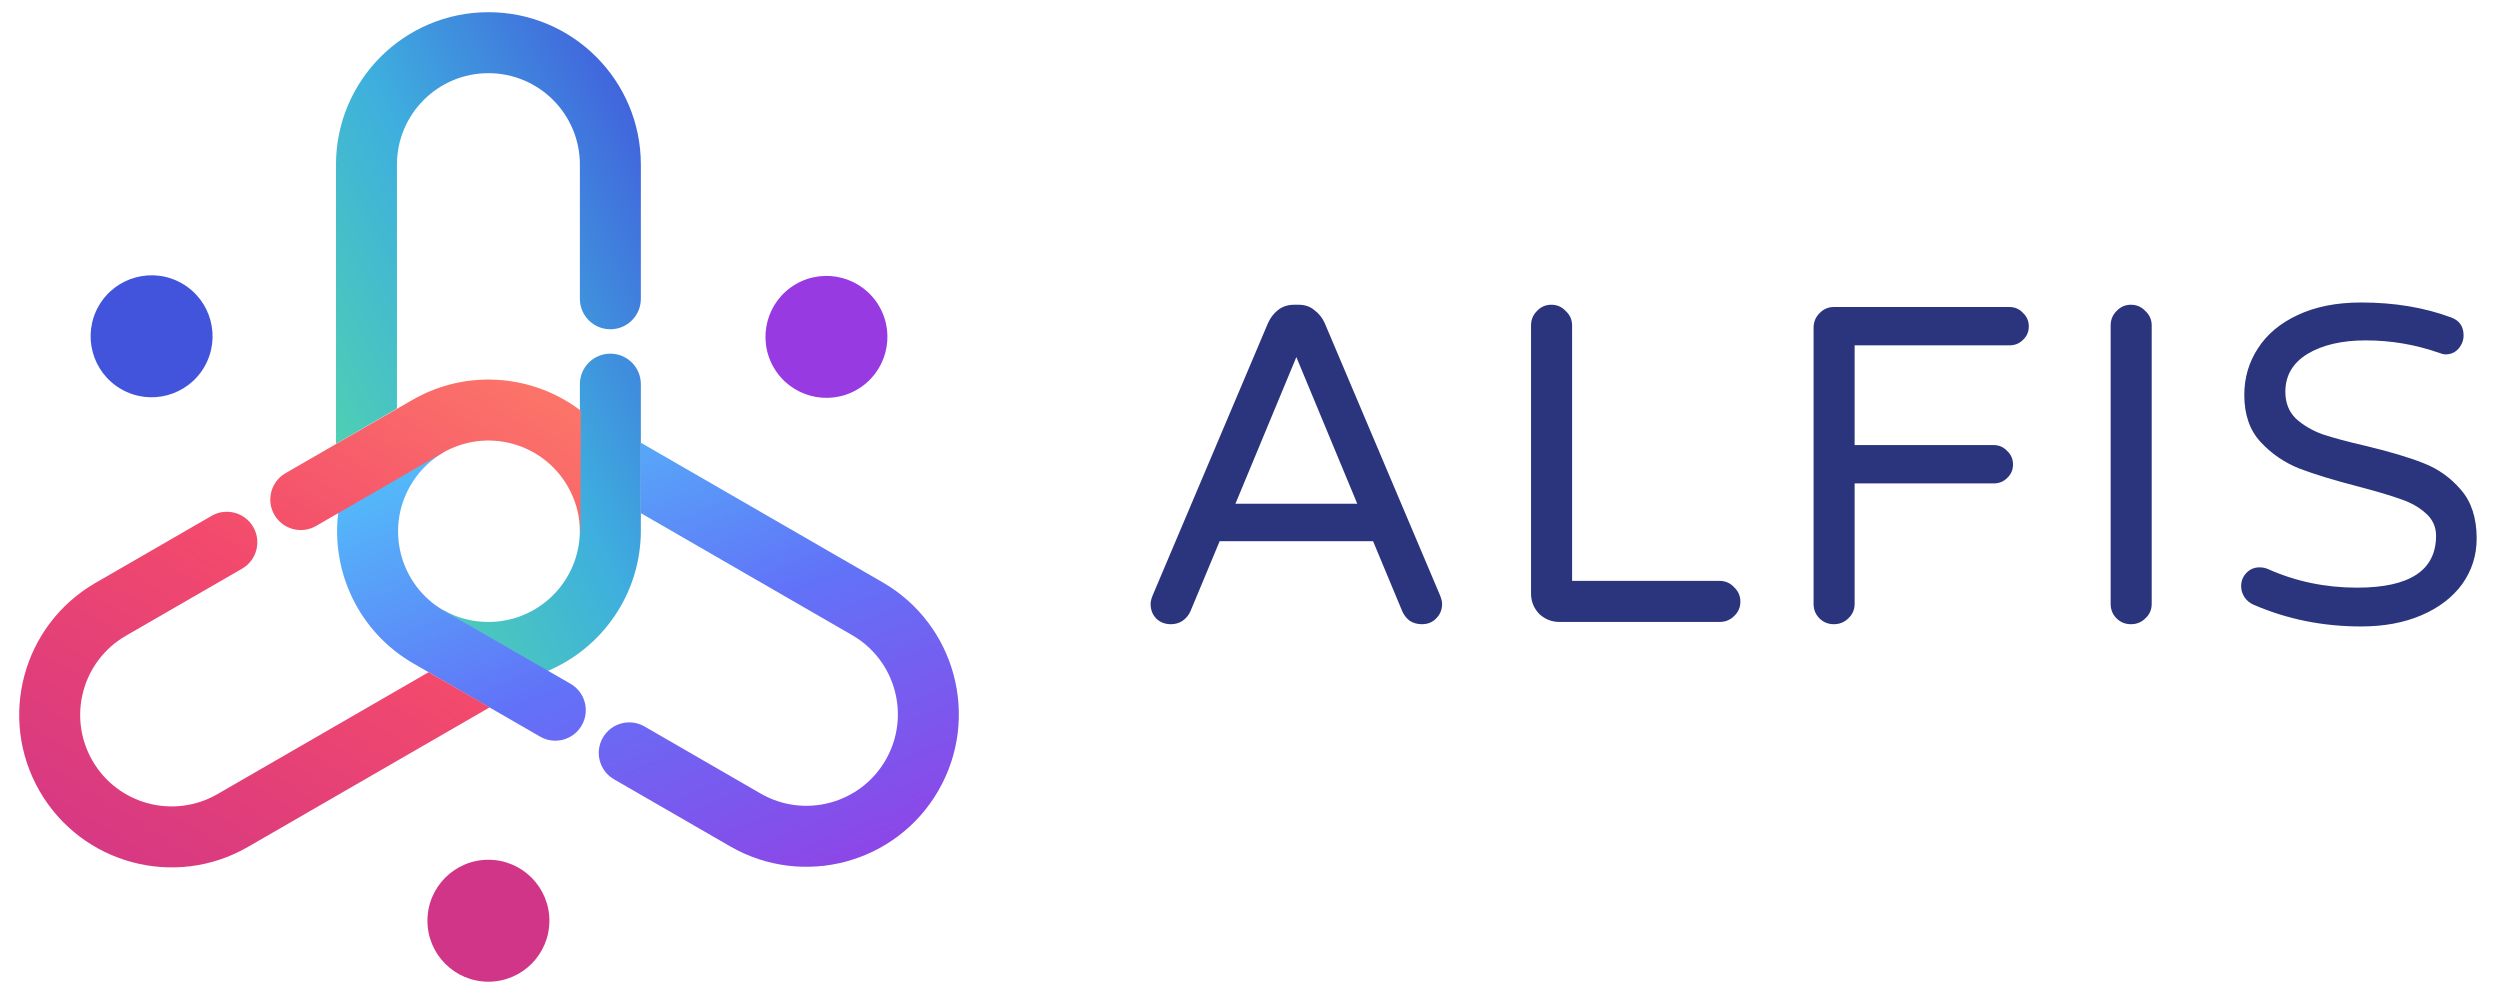 <?xml version="1.0"?>
<svg width="410" height="164" xmlns="http://www.w3.org/2000/svg" xmlns:svg="http://www.w3.org/2000/svg">
 <title>Alfis logo</title>
 <!-- <rect width="640" height="420" fill="white"/> -->
 <defs>
  <linearGradient id="paint0_linear" x1="0.998" x2="0.058" y1="0" y2="0.999">
   <stop stop-color="#4254DC"/>
   <stop offset="0.495" stop-color="#3EAFDE"/>
   <stop offset="1" stop-color="#56DDA1"/>
  </linearGradient>
  <linearGradient id="paint1_linear" x1="0.87" x2="0.115" y1="1.084" y2="-0.16">
   <stop stop-color="#983AE2"/>
   <stop offset="0.505" stop-color="#6173F8"/>
   <stop offset="1" stop-color="#4ED3F9"/>
  </linearGradient>
  <linearGradient id="paint2_linear" x1="0.167" x2="0.954" y1="1.066" y2="-0.053">
   <stop stop-color="#D13587"/>
   <stop offset="0.521" stop-color="#F2496C"/>
   <stop offset="1" stop-color="#FD7B68"/>
  </linearGradient>
 </defs>
 <g class="layer">
  <title>Layer 1</title>
  <path d="m192.03,102.37c-0.987,0 -1.801,-0.321 -2.442,-0.962c-0.592,-0.641 -0.888,-1.431 -0.888,-2.368c0,-0.395 0.123,-0.888 0.37,-1.48l18.87,-44.548c0.395,-0.888 0.937,-1.603 1.628,-2.146c0.74,-0.592 1.628,-0.888 2.664,-0.888l0.74,0c1.036,0 1.899,0.296 2.59,0.888c0.74,0.543 1.307,1.258 1.702,2.146l18.87,44.548c0.247,0.592 0.37,1.085 0.37,1.48c0,0.937 -0.321,1.727 -0.962,2.368c-0.592,0.641 -1.381,0.962 -2.368,0.962c-0.691,0 -1.332,-0.173 -1.924,-0.518c-0.543,-0.395 -0.962,-0.913 -1.258,-1.554l-4.81,-11.544l-25.16,0l-4.81,11.544c-0.296,0.641 -0.74,1.159 -1.332,1.554c-0.543,0.345 -1.159,0.518 -1.85,0.518zm10.582,-19.758l19.98,0l-9.99,-24.05l-9.99,24.05zm53.139,19.388c-1.283,0 -2.393,-0.444 -3.33,-1.332c-0.888,-0.937 -1.332,-2.047 -1.332,-3.33l0,-43.956c0,-0.937 0.321,-1.727 0.962,-2.368c0.641,-0.691 1.431,-1.036 2.368,-1.036c0.937,0 1.727,0.345 2.368,1.036c0.691,0.641 1.036,1.431 1.036,2.368l0,41.884l24.198,0c0.937,0 1.727,0.345 2.368,1.036c0.691,0.641 1.036,1.431 1.036,2.368c0,0.937 -0.345,1.727 -1.036,2.368c-0.641,0.641 -1.431,0.962 -2.368,0.962l-26.27,0zm45.005,0.37c-0.938,0 -1.727,-0.321 -2.368,-0.962c-0.642,-0.641 -0.962,-1.431 -0.962,-2.368l0,-45.288c0,-0.937 0.32,-1.727 0.962,-2.368c0.641,-0.691 1.43,-1.036 2.368,-1.036l28.786,0c0.888,0 1.628,0.321 2.22,0.962c0.641,0.592 0.962,1.332 0.962,2.22c0,0.888 -0.321,1.628 -0.962,2.22c-0.592,0.592 -1.332,0.888 -2.22,0.888l-25.382,0l0,16.354l22.792,0c0.888,0 1.628,0.321 2.22,0.962c0.641,0.592 0.962,1.332 0.962,2.22c0,0.888 -0.321,1.628 -0.962,2.22c-0.592,0.592 -1.332,0.888 -2.22,0.888l-22.792,0l0,19.758c0,0.937 -0.346,1.727 -1.036,2.368c-0.642,0.641 -1.431,0.962 -2.368,0.962zm48.721,0c-0.937,0 -1.727,-0.321 -2.368,-0.962c-0.641,-0.641 -0.962,-1.431 -0.962,-2.368l0,-45.658c0,-0.937 0.321,-1.727 0.962,-2.368c0.641,-0.691 1.431,-1.036 2.368,-1.036c0.937,0 1.727,0.345 2.368,1.036c0.691,0.641 1.036,1.431 1.036,2.368l0,45.658c0,0.937 -0.345,1.727 -1.036,2.368c-0.641,0.641 -1.431,0.962 -2.368,0.962zm37.752,0.37c-6.266,0 -12.136,-1.184 -17.612,-3.552c-0.592,-0.247 -1.086,-0.641 -1.48,-1.184c-0.395,-0.592 -0.592,-1.209 -0.592,-1.85c0,-0.839 0.271,-1.554 0.814,-2.146c0.592,-0.641 1.332,-0.962 2.22,-0.962c0.493,0 0.962,0.099 1.406,0.296c4.538,2.023 9.398,3.034 14.578,3.034c8.633,0 12.95,-2.837 12.95,-8.51c0,-1.48 -0.568,-2.713 -1.702,-3.7c-1.086,-0.987 -2.442,-1.751 -4.07,-2.294c-1.628,-0.592 -3.947,-1.283 -6.956,-2.072c-3.996,-1.036 -7.228,-2.023 -9.694,-2.96c-2.467,-0.987 -4.588,-2.442 -6.364,-4.366c-1.776,-1.924 -2.664,-4.489 -2.664,-7.696c0,-2.812 0.74,-5.353 2.22,-7.622c1.48,-2.319 3.65,-4.144 6.512,-5.476c2.91,-1.381 6.388,-2.072 10.434,-2.072c5.426,0 10.335,0.814 14.726,2.442c1.381,0.493 2.072,1.48 2.072,2.96c0,0.789 -0.272,1.505 -0.814,2.146c-0.543,0.641 -1.258,0.962 -2.146,0.962c-0.296,0 -0.691,-0.099 -1.184,-0.296c-3.848,-1.332 -7.82,-1.998 -11.914,-1.998c-3.898,0 -7.08,0.74 -9.546,2.22c-2.418,1.48 -3.626,3.552 -3.626,6.216c0,1.776 0.567,3.231 1.702,4.366c1.184,1.085 2.639,1.949 4.366,2.59c1.776,0.592 4.168,1.233 7.178,1.924c3.897,0.937 7.03,1.875 9.398,2.812c2.417,0.937 4.464,2.393 6.142,4.366c1.726,1.973 2.59,4.637 2.59,7.992c0,2.763 -0.79,5.254 -2.368,7.474c-1.579,2.171 -3.799,3.873 -6.66,5.106c-2.862,1.233 -6.167,1.85 -9.916,1.85z" fill="#2B357D" id="svg_1"/>
  <path clip-rule="evenodd" d="m80.1,2c-13.807,0 -25,11.193 -25,25l0,45.8l10,-5.8l0,-40c0,-8.284 6.716,-15 15,-15c8.284,0 15,6.716 15,15l0,22c0,2.761 2.239,5 5,5c2.762,0 5,-2.239 5,-5l0,-22c0,-13.807 -11.193,-25 -25,-25zm-7.415,98.043l0,0.098l17.08,9.922c9.008,-3.779 15.335,-12.682 15.335,-23.063l0,-24c0,-2.761 -2.238,-5 -5,-5c-2.761,0 -5,2.239 -5,5l0,24c0,8.284 -6.716,15 -15,15c-2.437,0 -4.724,-0.577 -6.747,-1.598c-0.226,-0.114 -0.449,-0.234 -0.668,-0.359z" fill="url(#paint0_linear)" fill-rule="evenodd" id="svg_2"/>
  <circle cx="80.1" cy="151" fill="#D13587" id="svg_3" r="10"/>
  <path clip-rule="evenodd" d="m153.9,129.651c6.903,-11.957 2.807,-27.247 -9.151,-34.151l-39.664,-22.9l0.023,11.56l34.641,20c7.175,4.143 9.633,13.316 5.491,20.491c-4.142,7.174 -13.316,9.632 -20.491,5.49l-19.052,-11c-2.392,-1.38 -5.45,-0.561 -6.83,1.83c-1.381,2.392 -0.562,5.45 1.83,6.831l19.052,11c11.958,6.903 27.247,2.806 34.151,-9.151zm-81.201,-55.443l-0.085,-0.049l-17.132,9.831c-1.231,9.691 3.316,19.621 12.306,24.812l20.784,12c2.392,1.38 5.45,0.561 6.83,-1.831c1.381,-2.391 0.562,-5.449 -1.83,-6.83l-20.784,-12c-7.175,-4.142 -9.633,-13.316 -5.491,-20.49c1.219,-2.111 2.863,-3.803 4.758,-5.044c0.212,-0.139 0.427,-0.272 0.644,-0.399z" fill="url(#paint1_linear)" fill-rule="evenodd" id="svg_4"/>
  <circle cx="24.862" cy="55.151" fill="#4254DC" id="svg_5" r="10" transform="rotate(120, 24.862, 55.151)"/>
  <path clip-rule="evenodd" d="m6.5,129.75c6.904,11.957 22.193,16.054 34.151,9.15l39.664,-22.9l-10.023,-5.76l-34.641,20c-7.175,4.142 -16.349,1.684 -20.491,-5.49c-4.142,-7.175 -1.684,-16.349 5.491,-20.491l19.052,-11c2.392,-1.38 3.211,-4.438 1.83,-6.83c-1.38,-2.391 -4.438,-3.211 -6.83,-1.83l-19.052,11c-11.958,6.904 -16.055,22.193 -9.151,34.151zm88.615,-42.601l0.085,-0.049l0.053,-19.752c-7.777,-5.912 -18.651,-6.939 -27.641,-1.749l-20.784,12c-2.392,1.381 -3.211,4.439 -1.831,6.83c1.381,2.392 4.439,3.211 6.831,1.83l20.784,-12c7.175,-4.142 16.348,-1.684 20.491,5.491c1.218,2.11 1.862,4.38 1.989,6.642c0.014,0.252 0.022,0.505 0.023,0.757z" fill="url(#paint2_linear)" fill-rule="evenodd" id="svg_6"/>
  <circle cx="135.538" cy="55.249" fill="#983AE2" id="svg_7" r="10" transform="rotate(-120, 135.538, 55.249)"/>
 </g>
</svg>